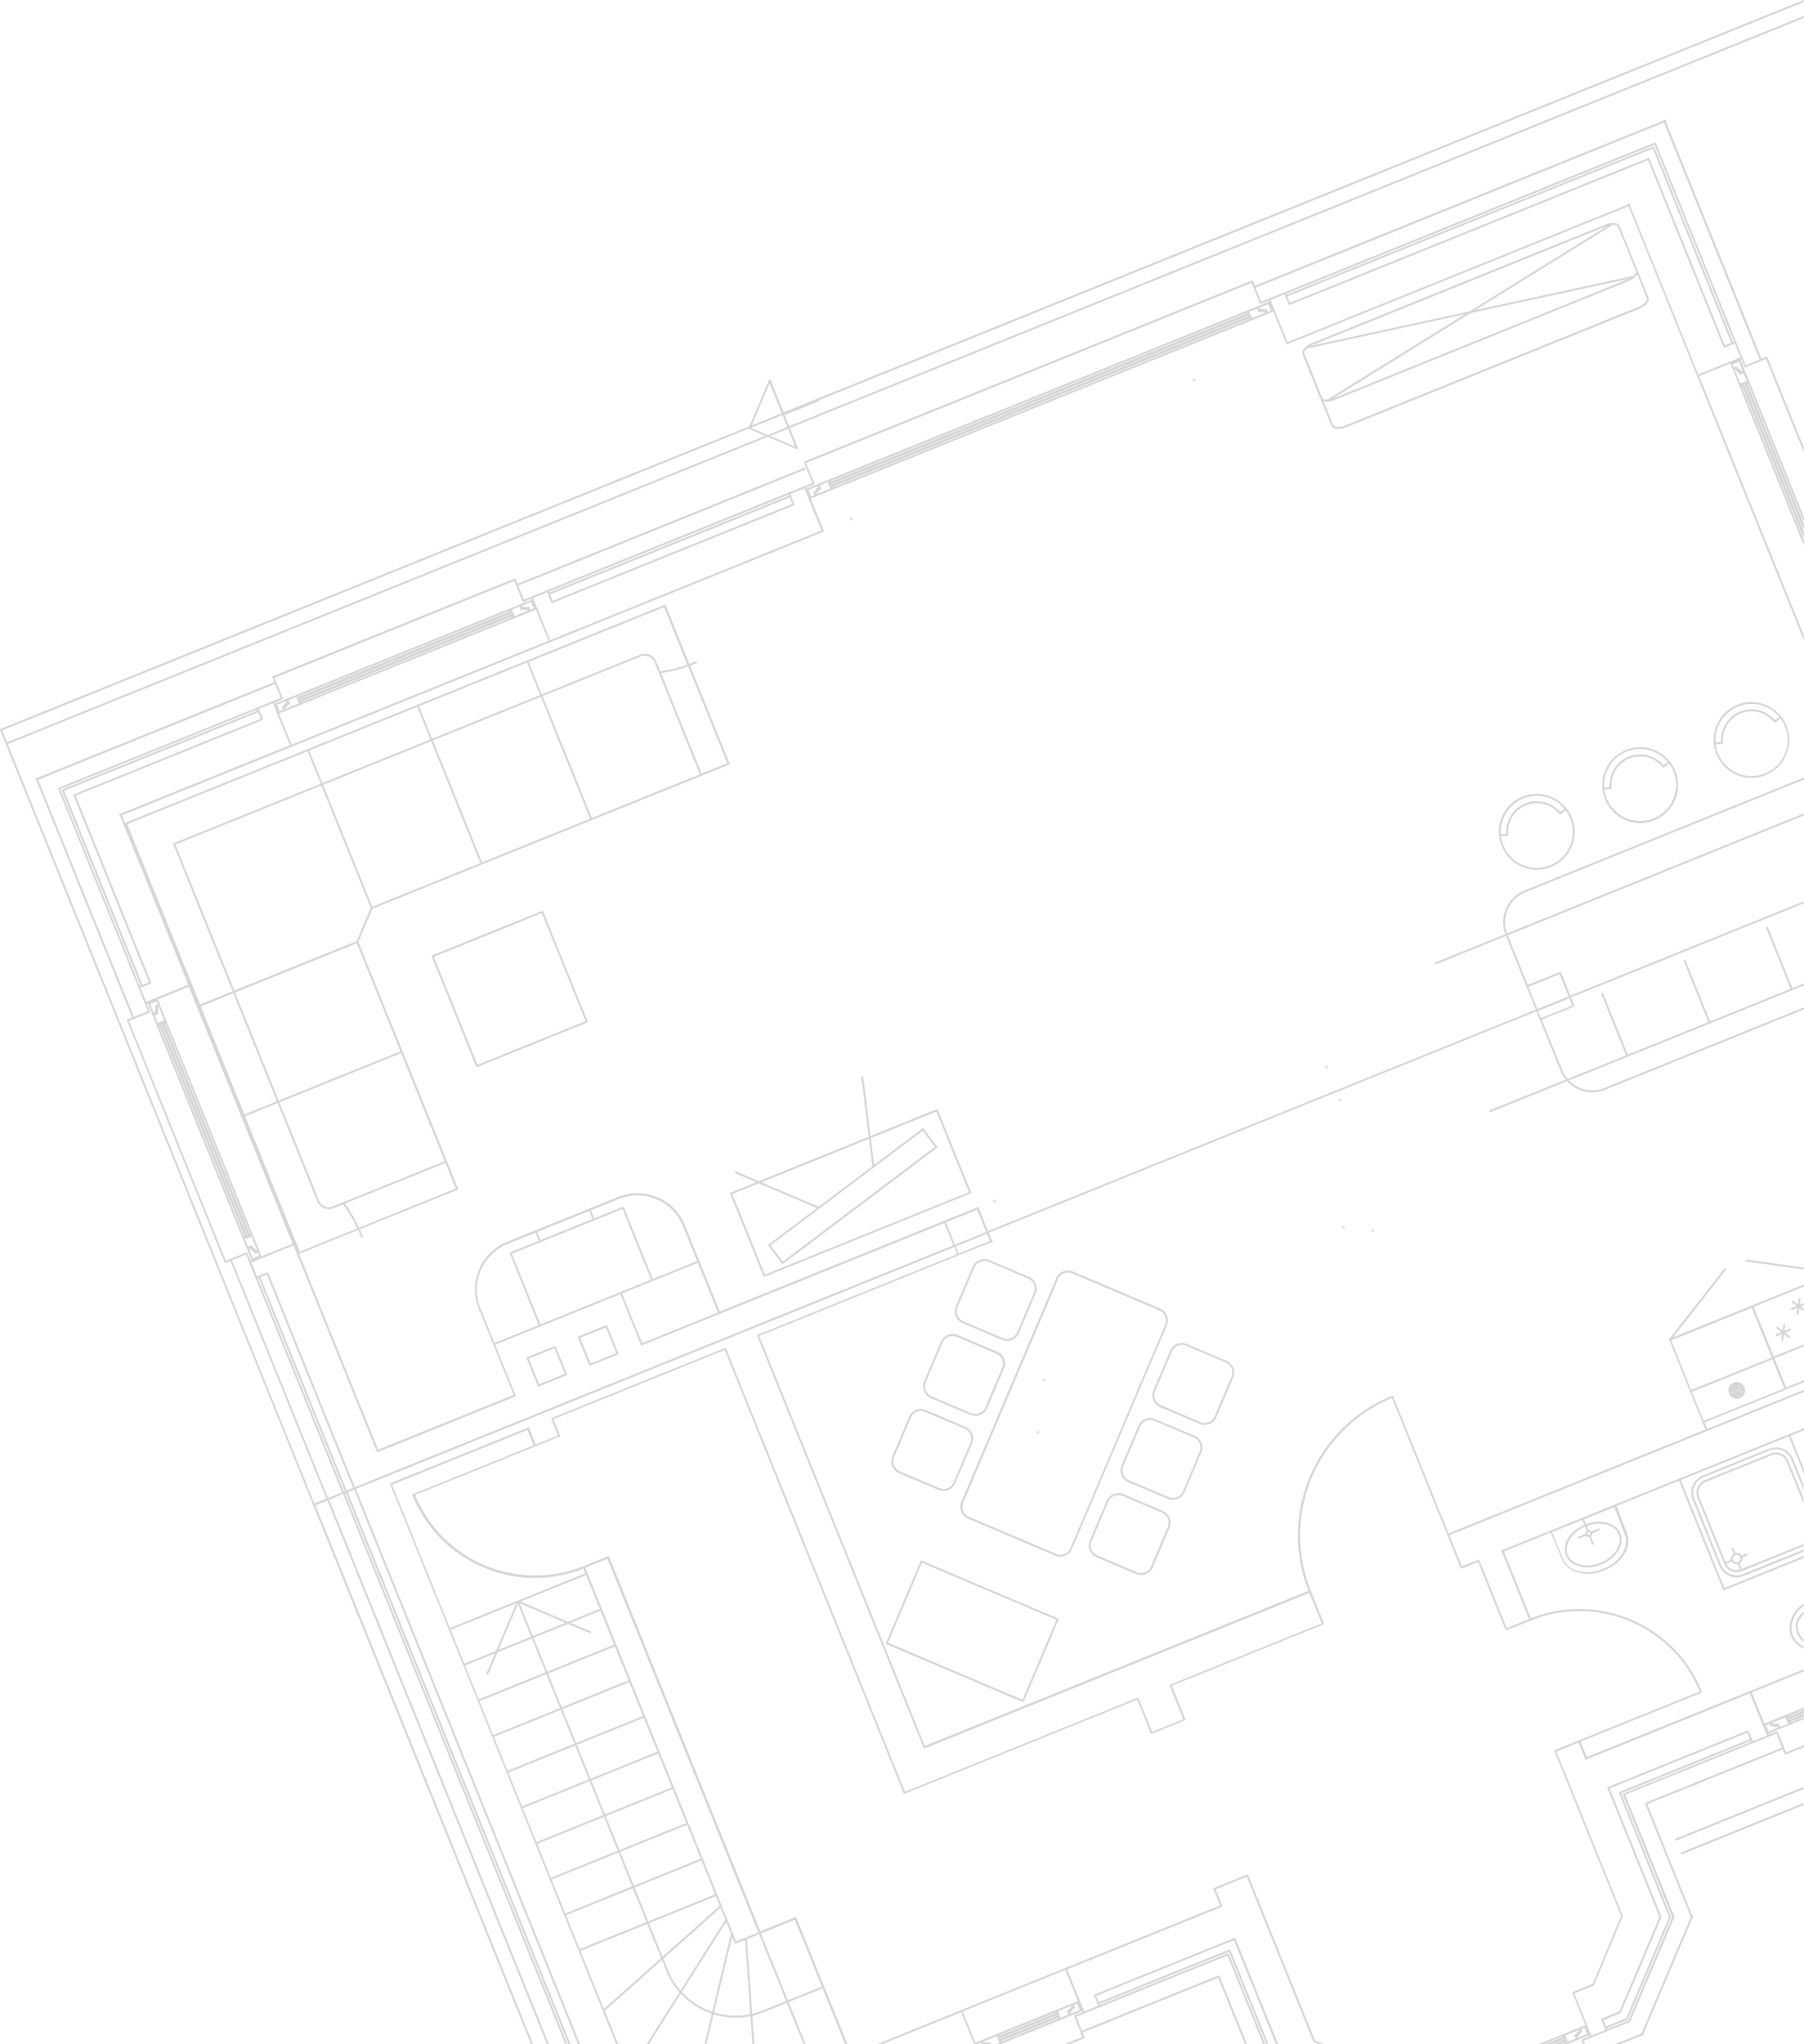 <svg xmlns="http://www.w3.org/2000/svg" width="622.006" height="704.45" viewBox="0 0 622.006 704.45">
  <path id="Differenzmenge_4" d="M440.649,704.415h-.726l-14.481-35.833-47.5,19.2.89,2.213,44.929-18.156.047-.023a.42.42,0,0,1,.129-.023.332.332,0,0,1,.316.211l13.1,32.415h-.726l-12.865-31.853-44.671,18.051.129.316,44.039-17.794a.635.635,0,0,1,.129-.023.344.344,0,0,1,.316.211l12.561,31.08h-.726l-12.327-30.518-52.116,21.06,1.943,4.811,8.827-3.559a.493.493,0,0,1,.433-.281.316.316,0,0,1,.176.035l37.566-15.183a.637.637,0,0,1,.129-.023.344.344,0,0,1,.316.211l9.482,23.459h-.726l-9.248-22.886-37.249,15.054a.444.444,0,0,1-.258.246.469.469,0,0,1-.176.035.427.427,0,0,1-.176-.035l-8.815,3.559.644,1.58a.341.341,0,0,1-.187.445h0l-4.975,2.013h-1.814l6.216-2.505-.644-1.58-2.177-5.4h0v-.035h0a.357.357,0,0,1,0-.269.365.365,0,0,1,.187-.187l2.646-1.065-.152-.363a.589.589,0,0,1-.14.105l-27.943,11.3h-1.8l1.85-.749-.035-.082-.164.07a.328.328,0,0,1-.433-.187l-.574-1.416-.164-.4-4.577,1.85.152.363.538-.222a.636.636,0,0,1,.129-.023.344.344,0,0,1,.269.14h.059a.313.313,0,0,1,.269.141l.55-.222a.328.328,0,0,1,.433.187h0l.222.55h-3.254l-.234-.574-1.124.457.047.117h-1.276L331.406,693.4,304.13,704.427h-1.8l29.137-11.776,35.95-14.528.047-.023a.444.444,0,0,1,.258-.246.456.456,0,0,1,.351,0l6.275-2.529,1.393-.562a.47.47,0,0,1,.609-.246l34.885-14.094a.47.47,0,0,1,.609-.246l8.815-3.559-2.259-5.6a.328.328,0,0,1,0-.258.366.366,0,0,1,.187-.187l11.355-4.589a.636.636,0,0,1,.129-.023.344.344,0,0,1,.316.211l23,56.94,3.1,1.323h-1.721l-1.744-.737a.354.354,0,0,1-.211-.2l-22.933-56.764-10.723,4.331,2.259,5.6a.345.345,0,0,1-.187.445L412.1,660.8a.474.474,0,0,1-.609.246L376.6,675.138a.456.456,0,0,1-.421.281.427.427,0,0,1-.176-.035l-7.668,3.1a.444.444,0,0,1-.258.246c-.012,0-.023.012-.047.012l5.806,14.387,4.823-1.943-.234-.585a.169.169,0,0,0-.023-.035h0v-.023a.058.058,0,0,0-.012-.035l-1.112-2.739a.172.172,0,0,1-.023-.047.328.328,0,0,1,0-.258.365.365,0,0,1,.187-.187l48.125-19.444a.636.636,0,0,1,.129-.023.344.344,0,0,1,.316.211l14.715,36.407h0Zm-73.363-25.543h0l-35.33,14.27,4.355,10.77a.541.541,0,0,1,.14-.117l1.756-.7a.635.635,0,0,1,.129-.023.243.243,0,0,1,.117-.07l5.2-2.1,20.626-8.335,5.209-2.107.234-.094,1.744-.7a.636.636,0,0,1,.129-.023h.047l-4.355-10.77h0Zm-2.728,16.681h0l-19.058,7.7.07.176,19.058-7.7-.07-.176Zm.07-1.182h0l-20.006,8.077.059.129,20.006-8.077-.059-.129Zm-.89-.854h0l-19.058,7.7.07.176,19.058-7.691-.07-.176Zm5.678-2.294h0l-4.577,1.85.2.492.094.234.3.761.094.234.035.094a.328.328,0,0,1-.187.433l-.164.059.035.082,3.114-1.253-.41-1.018a.169.169,0,0,0-.023-.035.328.328,0,0,1,0-.258.365.365,0,0,1,.187-.187l.55-.222a3.78,3.78,0,0,1,.34-.691l.538-.222-.152-.363h0Zm1.99-.8h0l-1.124.457.328.819a.345.345,0,0,1-.187.445l-.55.222a.329.329,0,0,1-.14.316v.023a.253.253,0,0,1,0,.258.365.365,0,0,1-.187.187l-.538.222.2.515,3.067-1.241-.89-2.213h0ZM292.1,704.438h-.726L283.6,685.193l-11.671,4.718,5.865,14.528h-.726l-5.771-14.27-7.96,3.219a25.794,25.794,0,0,1-3.922,1.229l.691,9.822h-.679l-.679-9.681a25.9,25.9,0,0,1-12.69-.644l-2.482,10.325h-.691l2.529-10.536a25.878,25.878,0,0,1-10.676-6.883L223.7,704.438h-.8L234.267,686.5a25.592,25.592,0,0,1-4.565-7.41h0s0-.035-.012-.047l-1.475-3.652-19.7,17.524,4.659,11.519h-.726l-4.636-11.472a.058.058,0,0,0-.012-.035l-8.37-20.708-4.963-12.3L189.5,647.628l-4.963-12.3-4.963-12.3-4.963-12.292-4.963-12.3-4.963-12.3-4.975-12.3-4.963-12.292L134.529,511.5s0-.035-.012-.047a.322.322,0,0,1,.2-.386l47.305-19.1a.637.637,0,0,1,.129-.023.344.344,0,0,1,.316.211l2.259,5.6,7.656-3.09-2.259-5.6a.331.331,0,0,1,.187-.445h0l59.6-24.08a.636.636,0,0,1,.129-.023.344.344,0,0,1,.316.211l61.692,152.709,80.095-32.356a.637.637,0,0,1,.129-.023.344.344,0,0,1,.316.211l4.647,11.507,10.735-4.331-4.647-11.507a.328.328,0,0,1,0-.258.308.308,0,0,1,.187-.176l52.2-21.083-4.238-10.489-132.6,53.556a.635.635,0,0,1-.129.023.344.344,0,0,1-.316-.211l-57.337-141.9a.328.328,0,0,1,0-.258.308.308,0,0,1,.187-.176l68.751-27.779-.983-2.447L134.073,508.5a.47.47,0,0,1-.609.246l-10.735,4.343,77.308,191.351h-.726L122.1,513.345l-2.212.89,76.84,190.216H196L119.253,514.492l-.316.129,76.7,189.818h-.726L118.316,514.867l-4.823,1.943L189.3,704.438h-.726l-75.7-187.371-4.109,1.662L183.8,704.438h-.726L.024,251.627a.328.328,0,0,1,0-.258.366.366,0,0,1,.187-.187L258.394,146.867l6.708-15.815a.389.389,0,0,1,.2-.211.421.421,0,0,1,.129-.023h.082a.065.065,0,0,1,.059.023.308.308,0,0,1,.176.187h0v.023l4.46,11.027L621.909,0V.726L282.45,137.889a.335.335,0,0,1-.2.4l-11.695,4.729,1.545,3.828L621.921,5.5v.726L272.359,147.464l2.774,6.86h0v.023h0v.023a.354.354,0,0,1-.2.4.416.416,0,0,1-.117.023.374.374,0,0,1-.164-.035l-9.939-4.214L2.681,256.415,108.4,518.074l4.109-1.662L79.416,434.491l-1.58.632a.636.636,0,0,1-.129.023.344.344,0,0,1-.316-.211c0-.012-.012-.035-.012-.047l-33.6-83.15a.167.167,0,0,0-.023-.047.328.328,0,0,1,0-.258.366.366,0,0,1,.187-.187l1.58-.632-33-81.687a.464.464,0,0,1-.258-.258.486.486,0,0,1,0-.363.464.464,0,0,1,.258-.258.457.457,0,0,1,.351,0l42.7-17.255a.444.444,0,0,1,.258-.246.457.457,0,0,1,.351,0l19.737-7.972a.444.444,0,0,1,.258-.246.457.457,0,0,1,.351,0l18.039-7.293-.632-1.58a.328.328,0,0,1,0-.258.365.365,0,0,1,.187-.187l83.244-33.632a.636.636,0,0,1,.129-.023.344.344,0,0,1,.316.211l.644,1.58,98.31-39.719a.444.444,0,0,1,.258-.246.466.466,0,0,1,.644.433.594.594,0,0,1-.035.2.459.459,0,0,1-.246.246.457.457,0,0,1-.351,0l-98.321,39.731,1.943,4.811,2.646-1.065,94.13-38.034,2.646-1.065-2.072-5.127-.749-1.838a.166.166,0,0,0-.023-.047.34.34,0,0,1,.187-.445l154.207-62.3a.324.324,0,0,1,.433.187h0l.632,1.58L573.516,41.557a.444.444,0,0,1,.258-.246.47.47,0,0,1,.176-.035.462.462,0,0,1,.468.468.485.485,0,0,1-.035.187l26.48,65.532a.464.464,0,0,1,.246.609l6.275,15.534,1.58-.644a.636.636,0,0,1,.129-.023.344.344,0,0,1,.316.211l12.526,31v1.791l-13.017-32.227-1.58.644-5.443,2.2a.636.636,0,0,1-.129.023.344.344,0,0,1-.316-.211l-1.065-2.646-.363.152a.589.589,0,0,1,.105.14l1.487,3.687a.635.635,0,0,1,.023.129.276.276,0,0,1,.07.105l20.217,50.044v1.791l-19.21-47.528-.176.07,19.386,47.972v2.493L601.482,132.2l-.129.059,20.568,50.911v2.47l-21.235-52.561-.176.07,21.423,53.018v1.8L599.761,133.1l-.187-.48-2.1-5.2a.482.482,0,0,1-.023-.105v-.023a.527.527,0,0,1-.07-.105l-.691-1.709a.169.169,0,0,0-.023-.035.307.307,0,0,1-.023-.176l-10.77,4.355,35.775,88.535.281-.117v.726H621.9l.035.094v1.8l-.784-1.943-36.02-89.167L561.505,71.092l-117.59,47.5a.637.637,0,0,1-.129.023.344.344,0,0,1-.316-.211h0v-.023h0l-4.46-11.062a.344.344,0,0,1-.14.117L281.689,170.947a.659.659,0,0,1-.117.023h0a.526.526,0,0,1-.105.07l-1.744.7a.636.636,0,0,1-.129.023h-.059l4.484,11.086a.328.328,0,0,1-.187.433l-1.112.457a.444.444,0,0,1-.258.246.47.47,0,0,1-.176.035.53.53,0,0,1-.187-.035l-82.424,33.3a.464.464,0,0,1-.609.246h0l-9.365,3.781-89.155,36.02-19.034,7.691a.444.444,0,0,1-.258.246.486.486,0,0,1-.363,0L42.073,280.963l1.1,2.716a.366.366,0,0,1,.187-.187L229.1,208.442a.636.636,0,0,1,.129-.023.344.344,0,0,1,.316.211l8.136,20.135c.784-.293,1.545-.609,2.271-.925h.012a.636.636,0,0,1,.129-.023.335.335,0,0,1,.3.2.33.33,0,0,1-.164.445c-.457.2-.866.375-1.288.538-.293.117-.62.246-1.007.4l13.591,33.632a.636.636,0,0,1,.023.129.291.291,0,0,1-.14.328l-122.951,49.67-4.882,11.4,34.346,85.011a.328.328,0,0,1,0,.258.366.366,0,0,1-.187.187l-33.656,13.6c.351.808.679,1.627.972,2.423a.348.348,0,0,1-.187.433h0a.659.659,0,0,1-.117.023.343.343,0,0,1-.316-.222c-.3-.831-.632-1.639-.972-2.411l-20.111,8.124a.659.659,0,0,1-.117.023.278.278,0,0,1-.14-.035l27.3,67.569,46.685-18.859-7.047-17.431-4.975-12.315a17.694,17.694,0,0,1,9.763-23l38.35-15.487a17.438,17.438,0,0,1,6.591-1.288,17.71,17.71,0,0,1,16.412,11.051l4.975,12.315,7.035,17.419,77.5-31.314,11.051-4.46a.5.5,0,0,1,.246-.246.466.466,0,0,1,.644.433.486.486,0,0,1-.035.187l3.09,7.656L529.5,347.923l-3.219-7.96-7.036-17.431-24.033,9.716a.345.345,0,0,1-.433-.211.331.331,0,0,1,.176-.41L519,321.911a11.831,11.831,0,0,1,6.649-15.066l96.308-38.912v.726l-96.05,38.806a11.149,11.149,0,0,0-6.275,14.188l102.325-41.347v.726L519.878,322.274l6.907,17.115,11.039-4.46a.637.637,0,0,1,.129-.023.344.344,0,0,1,.316.211l3.219,7.96,80.469-32.508v.726l-80.223,32.4,1.124,2.763a.328.328,0,0,1-.187.433l-11.039,4.46,7.036,17.431a10.9,10.9,0,0,0,1.826,3.02l20.147-8.136-8.475-20.978a.343.343,0,0,1,.176-.445.3.3,0,0,1,.141-.023.344.344,0,0,1,.316.211l8.475,20.978L589.027,352.2l-8.475-20.978a.319.319,0,0,1,.187-.433h0a.66.66,0,0,1,.117-.023.344.344,0,0,1,.316.211l8.475,20.978L617.4,340.735l-8.475-20.978a.328.328,0,0,1,0-.258.308.308,0,0,1,.187-.176.416.416,0,0,1,.117-.023.344.344,0,0,1,.316.211l8.475,20.966,3.933-1.592v.726L561.2,364.16l-20.229,8.171a11.145,11.145,0,0,0,12.186,2.6l68.786-27.791v.726L553.416,375.55A11.66,11.66,0,0,1,549,376.4a11.839,11.839,0,0,1-8.709-3.816l-26.4,10.664a.636.636,0,0,1-.129.023.344.344,0,0,1-.316-.211.328.328,0,0,1,0-.258.365.365,0,0,1,.187-.187l26.187-10.583a11.5,11.5,0,0,1-1.791-3.032.058.058,0,0,0-.012-.035l-7.153-17.7-1.112-2.763L340.947,424.8l1,2.458a.489.489,0,0,1,.258.62.478.478,0,0,1-.62.258l-11.051,4.46-68.751,27.779,57.08,141.272,59.292-23.951,73-29.5A51.863,51.863,0,0,1,479.936,481a.345.345,0,0,1,.445.187.043.043,0,0,0,.012.035l19.07,47.188,13.568-5.49a.444.444,0,0,1,.258-.246.456.456,0,0,1,.351,0L588,492.636l-1.007-2.482h0v-.023h0s0-.047-.012-.059l-11.449-28.329h0v-.023h0a.352.352,0,0,1,.07-.34l18.835-24.1a.327.327,0,0,1,.258-.129.342.342,0,0,1,.339.3.359.359,0,0,1-.07.246L576.9,460.83l27.217-10.992L622,442.615v.726l-17.325,7,6.907,17.1,10.407-4.2v.726l-10.161,4.109,4.05,10.009,6.111-2.47v.726l-34.241,13.837.9,2.212,33.34-13.474v.726l-33.4,13.5-74.663,30.167a.444.444,0,0,1-.258.246.457.457,0,0,1-.351,0l-13.579,5.49,4.331,10.723,5.6-2.259a.635.635,0,0,1,.129-.023.344.344,0,0,1,.316.211l9.424,23.342,7.656-3.09-9.307-23.026a.465.465,0,0,1-.258-.609.453.453,0,0,1,.445-.293.316.316,0,0,1,.176.035l103.741-41.909v.726l-4.624,1.861,4.624,11.437v1.791l-5.244-12.982L579.533,510.02l15.031,37.214,27.428-11.086v.726l-27.486,11.109a.637.637,0,0,1-.129.023.344.344,0,0,1-.316-.211h0s0-.035-.012-.047l-15.136-37.484-21.551,8.709,3.922,10.161s.023.059.035.094a9.409,9.409,0,0,1,.129,1.288h0v.023a8.9,8.9,0,0,1-1.206,4.718.043.043,0,0,1-.012.035,7.46,7.46,0,0,1-.7.983c-.211.3-.433.6-.667.89h0a12.578,12.578,0,0,1-1.615,1.639,11.317,11.317,0,0,1-1.873,1.288h0c-.293.164-.62.328-.96.48a.089.089,0,0,0-.047.023l-.082.035h0a2.582,2.582,0,0,1-.246.105h-.012l-.023.012h-.035a2.865,2.865,0,0,0-.281.117l-1.089.445c-.105.047-.211.082-.316.129l-.047.023h-.023l-.035.023h-.023a.909.909,0,0,1-.187.082l-.082.035a.266.266,0,0,1-.047.012,10.032,10.032,0,0,1-1.018.316h-.023a11.91,11.91,0,0,1-2.236.386c-.293.023-.6.035-.9.035a13.646,13.646,0,0,1-1.381-.07h-.012c-.41-.047-.8-.105-1.147-.176a7.509,7.509,0,0,1-1.159-.222,8.506,8.506,0,0,1-2.271-.983,8.982,8.982,0,0,1-1.955-1.627,9.5,9.5,0,0,1-.808-1.007c0-.023-.023-.035-.035-.059h0l-4.249-10.067-16.1,6.509,9.307,23.026a45.306,45.306,0,0,1,29.91-1.253,46.063,46.063,0,0,1,12,5.631A45.216,45.216,0,0,1,586.8,582.915a.328.328,0,0,1,0,.258.308.308,0,0,1-.187.176L545,600.17l2.131,5.291L603.461,582.7,622,575.213v.726L604.022,583.2l4.355,10.77a.588.588,0,0,1,.14-.105l1.756-.7a.659.659,0,0,1,.117-.023h0a.526.526,0,0,1,.105-.07l5.2-2.107,6.3-2.54v.726l-5.256,2.119.07.176,5.186-2.1v1.007l-5.3,2.142.059.129L622,590.5v1.007l-4.425,1.791.07.176L622,591.718v.726l-8.159,3.3a.636.636,0,0,1-.129.023l-.105.07-3.688,1.487a.635.635,0,0,1-.129.023h-.047l.141.363,2.646-1.065a.635.635,0,0,1,.129-.023.344.344,0,0,1,.316.211l2.2,5.443.632,1.58L622,601.353v.726l-6.251,2.529a.636.636,0,0,1-.129.023.344.344,0,0,1-.316-.211l-.644-1.58-29.477,11.905a.5.5,0,0,1-.258.258.469.469,0,0,1-.176.035.53.53,0,0,1-.187-.035l-16.588,6.7,15.546,38.479a.477.477,0,0,1,.246.62.5.5,0,0,1-.246.246l-16.892,39.79a.489.489,0,0,1-.258.62.469.469,0,0,1-.176.035.53.53,0,0,1-.187-.035l-7.223,2.915h-1.8l8.78-3.547a.48.48,0,0,1,.246-.234l16.892-39.8a.457.457,0,0,1,0-.351l-15.651-38.748v-.023l-.023-.012a.328.328,0,0,1,0-.258.365.365,0,0,1,.187-.187l16.9-6.825a.482.482,0,0,1,.258-.246.456.456,0,0,1,.351,0l29.488-11.917-1.943-4.811-52.116,21.06,16.962,41.967a.387.387,0,0,1,0,.281l-15.242,35.891a.413.413,0,0,1-.176.2h-.012l-7.761,3.137-8.077,3.266.468,1.171H545.8l-.5-1.229a.326.326,0,0,1,.176-.433h0l2.646-1.065-.152-.363a.541.541,0,0,1-.141.117l-3.7,1.487-.234.094-3.477,1.4h-1.791l.983-.4-.07-.176-1.417.574h-2.493l4.039-1.627-.059-.129-4.355,1.756h-2.482l6.017-2.435-.07-.176-6.45,2.61h-1.8l15.979-6.45a.635.635,0,0,1,.129-.023h.059l-4.46-11.039a.169.169,0,0,0-.023-.035h0a.357.357,0,0,1,0-.269.308.308,0,0,1,.187-.176l6.8-2.751,9.763-23.459-22.816-56.459a.44.44,0,0,1-.176-.211.486.486,0,0,1,0-.363.464.464,0,0,1,.258-.258.457.457,0,0,1,.351,0l7.925-3.208,41.593-16.81a44.536,44.536,0,0,0-16.8-20.322,45.077,45.077,0,0,0-24.677-7.387,44.532,44.532,0,0,0-16.728,3.266h-.047l-8.229,3.336H519.5a.454.454,0,0,1-.129.035.344.344,0,0,1-.316-.211l-9.424-23.342-5.6,2.259a.636.636,0,0,1-.129.023.344.344,0,0,1-.316-.211l-4.565-11.308a.17.17,0,0,0-.023-.035v-.023h0v-.023l-19.058-47.188a51.3,51.3,0,0,0-27.978,66.5l4.5,11.121a.328.328,0,0,1-.187.433l-52.2,21.083,4.647,11.507a.328.328,0,0,1-.187.433l-11.355,4.589a.637.637,0,0,1-.129.023.344.344,0,0,1-.316-.211l-4.647-11.507-80.106,32.368a.635.635,0,0,1-.129.023.344.344,0,0,1-.316-.211c0-.012-.012-.035-.012-.047l-61.681-152.65-58.976,23.834,2.259,5.6h0a.33.33,0,0,1-.187.421l-8.276,3.348-41.546,16.787a44.8,44.8,0,0,0,58.2,24.443l8.276-3.348a.636.636,0,0,1,.129-.023.332.332,0,0,1,.316.211l52.14,129.05,11.987-4.846a.636.636,0,0,1,.129-.023.344.344,0,0,1,.316.211l9.552,23.647,8.007,19.807h0Zm252.212-4.893h0l-4.577,1.85.2.492.094.234.3.761.094.234.035.094a.328.328,0,0,1,0,.258.308.308,0,0,1-.187.176l-.164.07.035.082,3.114-1.253-.41-1.007a.169.169,0,0,0-.023-.035.341.341,0,0,1,.152-.433H543l.55-.234a.36.36,0,0,1,.141-.328.355.355,0,0,1,.211-.375l.539-.222-.152-.363h0Zm1.99-.808h0l-1.124.457.328.819a.328.328,0,0,1-.187.433l-.55.222a.309.309,0,0,1-.14.316v.023a.254.254,0,0,1,0,.258.308.308,0,0,1-.187.176l-.539.222.211.515,3.067-1.241-.89-2.213h0Zm-2-98.228h0l-7.609,3.079a.166.166,0,0,1-.023.047l22.816,56.471a.357.357,0,0,1,0,.269l-9.868,23.717-.035.07a.367.367,0,0,1-.129.105h0l-6.626,2.669,5.865,14.516,4.811-1.943-.258-.632-1.147-2.833a.327.327,0,0,1,0-.257.365.365,0,0,1,.187-.187l6.064-2.447L572.158,660.6l-17.911-44.332-.023-.035a.328.328,0,0,1,0-.258.365.365,0,0,1,.187-.187l48.125-19.444a.636.636,0,0,1,.129-.023.332.332,0,0,1,.316.211l1.147,2.845.258.632,4.811-1.943-5.865-14.516-56.026,22.64a.444.444,0,0,1-.258.246.469.469,0,0,1-.176.035.474.474,0,0,1-.445-.656l-2.142-5.291h0Zm59.328-.585h0l-44.671,18.051L576.138,660.5a.485.485,0,0,1,.023.187.086.086,0,0,1-.023.07l-14.914,35.131a.413.413,0,0,1-.176.2h-.012l-7.059,2.856.129.316,7.316-2.95,15.136-35.681-17.021-42.1a.169.169,0,0,0-.023-.035.331.331,0,0,1,.187-.445h0l44.039-17.794-.129-.328Zm-1.147-2.845h0l-47.5,19.2,17.852,44.191a.365.365,0,0,1-.012.293l-13.907,32.754a.354.354,0,0,1-.2.211l-5.877,2.376.89,2.213,6.93-2.8,14.808-34.9-17.232-42.658a.167.167,0,0,0-.023-.047.326.326,0,0,1-.012-.211.361.361,0,0,1,.2-.234h0a.117.117,0,0,0,.047-.012L603.367,599.3l-.89-2.212h0ZM252.459,667.4h0L246.2,693.458a24.966,24.966,0,0,0,12.491.62l-1.8-25.6-3.126,1.264a.635.635,0,0,1-.129.023.344.344,0,0,1-.316-.211l-.866-2.154h0Zm9.271-.878h0l-4.191,1.7,1.814,25.73a24.416,24.416,0,0,0,3.711-1.182l7.972-3.219-9.306-23.026ZM250.4,662.308h0l-15.312,24.138a25.251,25.251,0,0,0,10.465,6.813l6.474-26.924-1.627-4.027Zm-27.241.667h0l-23.026,9.307,8.077,19.983,19.7-17.524-4.753-11.765h0Zm50.876-1.416h0l-11.671,4.718,9.306,23.026,11.671-4.718Zm-25.613-4.144-19.7,17.524,1.592,3.922a25.271,25.271,0,0,0,4.32,7.059l15.464-24.384-1.662-4.121h0Zm-1.615-3.992h0l-23.026,9.307,4.659,11.542,19.7-17.524-1.346-3.325h0Zm-28.622-2.739h0l-23.026,9.307,4.718,11.671,23.026-9.307Zm-8.721-113.528h0l-7.656,3.09,47.048,116.431a.236.236,0,0,1,.023.07l1.885,4.659a.236.236,0,0,1,.023.07l1.885,4.671h0v.035h0l1.124,2.81,3.208-1.3h.023l4.413-1.779L209.426,537.167h0Zm32.38,103.964h0l-23.026,9.307,4.718,11.671,23.026-9.307Zm-28.622-2.739h0l-23.026,9.307,4.718,11.671,23.026-9.307-4.718-11.671Zm23.647-9.552h0l-23.026,9.307,4.718,11.671,23.026-9.307-4.718-11.671Zm-28.622-2.739h0l-23.026,9.307,4.718,11.671,23.026-9.307Zm23.647-9.552h0l-23.026,9.307,4.718,11.671,23.026-9.307-4.718-11.671ZM203.269,613.8h0L180.242,623.1l4.718,11.671,23.026-9.307L203.269,613.8Zm23.647-9.552h0l-23.026,9.307,4.718,11.671,23.026-9.307-4.718-11.671Zm-28.622-2.739h0l-23.026,9.307,4.718,11.671,23.026-9.307Zm23.647-9.552h0l-23.026,9.307,4.718,11.671,23.026-9.307-4.718-11.671h0Zm-28.622-2.739h0l-23.026,9.307,4.718,11.671,23.026-9.307-4.718-11.671Zm23.647-9.552h0l-23.026,9.307,4.718,11.671,23.026-9.307-4.718-11.671Zm-28.622-2.739h0l-23.026,9.307,4.718,11.671,23.026-9.307-4.718-11.671Zm421.755,17.1h0l-1.135.457.89,2.213,3.067-1.241-.211-.515-.539.222a.636.636,0,0,1-.129.023.344.344,0,0,1-.316-.211h0v-.023h-.047a.313.313,0,0,1-.269-.141l-.55.222a.328.328,0,0,1-.433-.187c0-.012-.012-.035-.012-.047l-.316-.773h0Zm2.95-.187a.332.332,0,0,1,.316.211l.421,1.054,3.114-1.253-.035-.082-.164.059a.637.637,0,0,1-.129.023.344.344,0,0,1-.316-.211l-.023-.047s0-.023-.012-.023h0v-.023h0v-.023l-.059-.152a.169.169,0,0,0-.023-.035.07.07,0,0,0-.012-.047l-.269-.679a.169.169,0,0,0-.023-.035.07.07,0,0,0-.012-.047l-.059-.152-.023-.035h0v-.047l-.023-.047-.164-.4-4.577,1.85.152.363.539-.222a.329.329,0,0,1,.4.117h.047a.349.349,0,0,1,.281.141l.55-.222a.661.661,0,0,1,.117-.023h-.012ZM211.99,567.369h0l-23.026,9.307,4.718,11.671,23.026-9.307-4.718-11.671Zm-41.358,2.4h0l-10.29,4.156,4.718,11.671,23.05-9.307-4.718-11.671-11.858,4.788-3.172,7.48a.29.29,0,0,1-.176.176.421.421,0,0,1-.129.023.232.232,0,0,1-.129-.023.326.326,0,0,1-.176-.445l2.915-6.86h-.023Zm25.227-10.185h0L184,564.373l4.718,11.671,23.026-9.307-4.718-11.671-10.29,4.156,6.86,2.915a.317.317,0,0,1,.176.433h0a.328.328,0,0,1-.187.187.421.421,0,0,1-.129.023.231.231,0,0,1-.129-.023l-7.48-3.172h0Zm-17.9-7.071h0l-22.581,9.119L160.1,573.3l10.922-4.413,6.954-16.377h0Zm.62.269h0l-6.7,15.757L183.111,564l-4.53-11.226Zm.62-.258h0l4.53,11.226,11.226-4.542-15.768-6.7h0Zm2.646-59.749h0l-46.673,18.859,19.948,49.389L178.44,551.6h.023l.012-.012h.012l23.307-9.412-.656-1.615a45.239,45.239,0,0,1-29.863,1.229,46.062,46.062,0,0,1-12-5.631A45.216,45.216,0,0,1,142.232,515.3a.341.341,0,0,1,.187-.445l41.546-16.787-2.131-5.28h0Zm20.205,50h0l-22.581,9.119,16.377,6.954,10.91-4.413-4.718-11.671h0Zm339.834-2.33h0a7.857,7.857,0,0,0,2.084.9H544a6.674,6.674,0,0,0,1.054.2h.047c.363.07.726.129,1.065.164a12.139,12.139,0,0,0,1.311.07c.281,0,.574,0,.855-.023a10.706,10.706,0,0,0,2.107-.351,8.729,8.729,0,0,0,.983-.3.058.058,0,0,0,.035-.012l.679-.269h.012l1.1-.445h0l.667-.269h.023a8.375,8.375,0,0,0,.913-.468,11.3,11.3,0,0,0,1.768-1.217,13.541,13.541,0,0,0,1.534-1.534c.2-.246.421-.527.644-.843,0-.012.023-.035.035-.047a6.994,6.994,0,0,0,.644-.9,7.853,7.853,0,0,0,.866-2.072v-.035a8.313,8.313,0,0,0,.258-2.341v-.023a7.448,7.448,0,0,0-.105-1.135l-3.91-10.138-10.43,4.214.679,1.674a13.9,13.9,0,0,1,1.545-.48,12.671,12.671,0,0,1,3.044-.375c.246,0,.5,0,.749.023a9.04,9.04,0,0,1,3.36.831l.035.023a6.778,6.778,0,0,1,2.388,1.873h0s0,.023.012.023a5.644,5.644,0,0,1,.737,1.288,5.48,5.48,0,0,1,.363,1.416h0v.023a6.594,6.594,0,0,1-.421,3.079,9.094,9.094,0,0,1-1.838,2.927,12.649,12.649,0,0,1-2.962,2.376,13.19,13.19,0,0,1-3.629,1.463h-.012a12.353,12.353,0,0,1-3,.363c-.246,0-.492,0-.726-.023h-.035a9.04,9.04,0,0,1-3.36-.831,6.646,6.646,0,0,1-2.447-1.92h0V537.3a5.508,5.508,0,0,1-1.089-2.692v-.023a6.593,6.593,0,0,1,.41-3.044v-.047a9.332,9.332,0,0,1,1.85-2.927,12.311,12.311,0,0,1,2.962-2.365.036.036,0,0,0,.023-.012,12.563,12.563,0,0,1,1.428-.726l-.679-1.674L535.119,528l4.226,10.021a10.8,10.8,0,0,0,.726.913l.023.023a8.524,8.524,0,0,0,1.768,1.463h.012l.023.023Zm4.6-14.34h0a11.386,11.386,0,0,0-1.358.691h-.012a11.749,11.749,0,0,0-2.786,2.248,8.686,8.686,0,0,0-1.7,2.681.088.088,0,0,1-.012.047,6.01,6.01,0,0,0-.375,2.763v.023a4.945,4.945,0,0,0,.948,2.353h0a5.837,5.837,0,0,0,2.189,1.733,8.768,8.768,0,0,0,3.09.773h.035c.246.012.48.023.7.023a11.807,11.807,0,0,0,2.868-.351h.035a13.679,13.679,0,0,0,3.383-1.37h.012l.023-.023a11.764,11.764,0,0,0,2.8-2.236h0a8.882,8.882,0,0,0,1.709-2.716,6.009,6.009,0,0,0,.375-2.763v-.023a5.09,5.09,0,0,0-.316-1.241.043.043,0,0,0-.012-.035h0a4.7,4.7,0,0,0-.6-1.054l-.035-.035a5.924,5.924,0,0,0-2.189-1.721c-.012,0-.023-.012-.035-.023a8.74,8.74,0,0,0-3.079-.749c-.234-.012-.468-.023-.691-.023a11.779,11.779,0,0,0-2.856.351h-.023a11.114,11.114,0,0,0-1.463.457l.562,1.381h.117a1.232,1.232,0,0,1,.96.468l2.411-.972a.636.636,0,0,1,.129-.023.344.344,0,0,1,.316.211.328.328,0,0,1,0,.258.308.308,0,0,1-.187.176l-2.411.972a1.233,1.233,0,0,1-.457,1.077l1.007,2.411a.328.328,0,0,1,0,.258.334.334,0,0,1-.62,0l-.972-2.411h-.129a1.232,1.232,0,0,1-.96-.468l-2.411.972a.637.637,0,0,1-.129.023.33.33,0,0,1-.339-.328.3.3,0,0,1,.023-.14.366.366,0,0,1,.187-.187l2.411-.972a1.2,1.2,0,0,1,.457-1.077l-.562-1.381H546.5Zm1.311,1.8a.537.537,0,0,0-.539.538.545.545,0,0,0,.539.539.4.4,0,0,0,.164-.023H548l.023-.023h.012a.532.532,0,0,0,.234-.726.553.553,0,0,0-.48-.293h0ZM84.836,432.361h0L80.013,434.3l33.094,81.921,4.823-1.943L88.1,440.45l-2.2-5.443-1.065-2.646Zm4.343,8.019h0l-.316.129,29.7,73.516.328-.129-29.7-73.516h0Zm2.845-1.147h0l-2.212.89,29.7,73.516,2.212-.89-29.7-73.516Zm.176-.784a.344.344,0,0,1,.316.211l29.828,73.832,10.735-4.343a.444.444,0,0,1,.258-.246.456.456,0,0,1,.351,0l194.98-78.772-3.09-7.656L221.355,463.581a.328.328,0,0,1-.433-.187c0-.012-.012-.035-.012-.047l-7.024-17.372-27.568,11.133-15.558,6.286,7.047,17.431a.328.328,0,0,1,0,.258.365.365,0,0,1-.187.187l-47.293,19.1a.637.637,0,0,1-.129.023.334.334,0,0,1-.293-.164.089.089,0,0,0-.023-.047l-28.68-71-14.516,5.865,1.943,4.811,3.418-1.381a.169.169,0,0,0,.035-.023h0a.66.66,0,0,1,.117-.023h0Zm518.929,29.98-27.756,11.215,4.05,10.009,27.756-11.215-4.05-10.009Zm-7.164-17.735h0l-27.756,11.215,6.907,17.1L610.871,467.8ZM240.6,435.182h0l-15.558,6.286-10.536,4.261,6.907,17.115L247.519,452.3l-6.907-17.115h0Zm-65.567-6.52h0a17.007,17.007,0,0,0-9.388,22.125l4.846,12,15.242-6.158-9.962-24.653a.345.345,0,0,1,.105-.4.189.189,0,0,1,.082-.047l9.786-3.957-1.124-2.786-9.587,3.875h0Zm39.591-12.034h0l-9.786,3.957-18.543,7.492-9.786,3.957,9.833,24.349,27.568-11.144,10.547-4.261Zm.187-.773a.344.344,0,0,1,.316.211l9.962,24.653,15.242-6.158-4.846-12a16.989,16.989,0,0,0-22.125-9.388h0l-9.587,3.875,1.124,2.786,9.786-3.957a.828.828,0,0,1,.14-.023h0Zm-163.818-70.1h0l-.363.152,1.065,2.646a.328.328,0,0,1,0,.258.366.366,0,0,1-.187.187l-5.443,2.2-1.58.632,33.386,82.623,1.58-.644,5.443-2.2a.324.324,0,0,1,.433.187l1.065,2.646.363-.152a.589.589,0,0,1-.105-.14l-1.475-3.641a.167.167,0,0,0-.023-.047c0-.012-.012-.035-.012-.047L54.107,353.6l-1.51-3.734a.636.636,0,0,1-.023-.129.277.277,0,0,1-.07-.105c0-.012-.012-.035-.012-.047l-1.475-3.641a.514.514,0,0,1-.023-.176h0Zm35.435,84.555h0l-.5.211,1.241,3.067,2.212-.89-.457-1.124-.819.328a.636.636,0,0,1-.129.023.344.344,0,0,1-.316-.211.089.089,0,0,0-.012-.047l-.211-.5h-.047a.349.349,0,0,1-.281-.14h-.023a.453.453,0,0,1-.129.035.344.344,0,0,1-.316-.211l-.211-.538h0ZM65.134,340.045h0L54.365,344.4a.589.589,0,0,1,.105.14l.7,1.756a.636.636,0,0,1,.023.129h0a.674.674,0,0,1,.059.105L87,425.1l.187.48,2.107,5.209.094.234.7,1.756a.514.514,0,0,1,.023.176l10.77-4.355L65.123,340.068Zm275.122,85.14h0l-10.735,4.331,1,2.447,10.735-4.331-.983-2.447ZM95.711,380.127h0l-11.2,4.519,18.859,46.673,19.784-8c-.152-.339-.328-.714-.527-1.135h0c-.468-1-1.03-2.025-1.639-3.067a.169.169,0,0,0-.023-.035c-.574-.972-1.194-1.943-1.838-2.88-.269-.386-.562-.784-.855-1.182l-3.289,1.335a4.289,4.289,0,0,1-5.584-2.353h0v-.035L95.735,380.15h0ZM87.657,430.1a.344.344,0,0,1,.316.211l.211.538.375-.152-1.85-4.577-.492.2-.234.094-.761.3-.234.094-.094.035a.341.341,0,0,1-.445-.187l-.059-.164-.082.035,1.253,3.114,1.054-.433a.265.265,0,0,1,.047-.012h.082a.344.344,0,0,1,.316.211l.222.55h.047a.345.345,0,0,1,.281.152h.059Zm249.251-13.2h0l-10.735,4.331,3.09,7.656L340,424.553l-3.09-7.656Zm-133.768.4h0l-17.911,7.234,1.124,2.786,17.911-7.234-1.124-2.786ZM55.828,352.711h0l-.129.047,29.582,73.223.129-.059L55.828,352.711h0Zm-.8.866h0l-.176.07,29.2,72.263.176-.07Zm2.037-.819h0l-.176.07,29.2,72.263.176-.07-29.2-72.263Zm96.507,48h0l-34.651,14c.293.4.538.749.761,1.054,0,.012.023.023.023.035.644.925,1.264,1.908,1.861,2.927s1.159,2.06,1.662,3.114c.2.41.386.808.55,1.171l33.363-13.486-3.57-8.827h0Zm-15.288-37.835h0L96.343,379.87l13.685,33.866a3.615,3.615,0,0,0,4.694,2h0l3.5-1.416a.172.172,0,0,1,.047-.023c.023,0,.035-.012.059-.012l34.99-14.141L138.287,362.93h0Zm-57.864-20.65h0l-11.2,4.53,15.043,37.214,11.2-4.519L80.423,342.281ZM123,325.072h0L81.055,342.023,96.1,379.237l41.955-16.951L123.01,325.072h0ZM54.786,347.08h0l-.375.152.222.538a4.123,4.123,0,0,1-.258.726l.222.55a.328.328,0,0,1-.187.433l-1.065.421,1.253,3.114.082-.035-.059-.164a.328.328,0,0,1,0-.258.366.366,0,0,1,.187-.187l1.416-.574.4-.164-1.85-4.577h0Zm486.28-3.032h0l-10.723,4.331.983,2.447,10.735-4.331Zm-485.215-92.6h0L13.158,268.707l33,81.675,4.823-1.943L49.916,345.8l-2.2-5.443L20.077,271.937h0l-.012-.047a.328.328,0,0,1,0-.258.366.366,0,0,1,.187-.187l73.9-29.863,2.646-1.065-1.943-4.811L76.805,243a.459.459,0,0,1-.246.246.456.456,0,0,1-.351,0l-19.725,7.972a.444.444,0,0,1-.258.246.457.457,0,0,1-.351,0h0ZM54,345.043h0l-2.212.89,1.241,3.055.515-.211-.222-.538a.328.328,0,0,1,.187-.433h.035a.338.338,0,0,1,.14-.328l-.211-.5a.169.169,0,0,0-.023-.035.34.34,0,0,1,.187-.445l.819-.328-.445-1.124Zm483.728-9.33h0l-10.735,4.331,3.09,7.656,10.723-4.331-3.09-7.656ZM106.024,258.885h0l-62.137,25.1,25.1,62.137,11.2-4.53L59.738,290.972a.328.328,0,0,1,0-.258.308.308,0,0,1,.187-.176l50.618-20.451-4.53-11.191h0ZM94.061,242.32h0l-4.811,1.943.258.632,1.147,2.845a.328.328,0,0,1,0,.258.308.308,0,0,1-.187.176L26.094,274.185l26.011,64.373a.328.328,0,0,1-.187.433h0l-2.833,1.147-.632.258,1.943,4.811,14.516-5.865-1.557-3.851-2.8-6.93-19.14-47.375a.483.483,0,0,1-.246-.62.464.464,0,0,1,.258-.258.47.47,0,0,1,.176-.035.317.317,0,0,1,.176.035l38.83-15.686a.474.474,0,0,1,.609-.246l18.718-7.562L94.072,242.3h0Zm16.74,28.388h0L60.487,291.03l20.322,50.3,42.131-17.021,4.87-11.484L110.789,270.7ZM88.629,244.521h0l-67.85,27.416,27.4,67.838.316-.129L21.341,272.441a.328.328,0,0,1,0-.258.308.308,0,0,1,.187-.176l67.206-27.159-.129-.316h.012Zm.386.948h0l-66.9,27.03,27.03,66.89,2.212-.89L25.345,274.126a.328.328,0,0,1,0-.258.308.308,0,0,1,.187-.176c.012,0,.035-.012.047-.012L89.9,247.694l-.89-2.212h0Zm59.632,9.95h0l-37.226,15.043,16.962,41.991L165.6,297.422l-16.962-41.991h0Zm37.835-15.288h0l-37.214,15.031,16.962,41.991,37.214-15.031-16.962-41.991h0Zm35.833-14.2a3.5,3.5,0,0,0-1.346.269L187.1,239.886l16.962,41.991,37.214-15.031-15.6-38.631a3.627,3.627,0,0,0-3.36-2.271h0ZM143.859,243.6h0l-37.214,15.043,4.53,11.191L148.39,254.8l-4.519-11.2h0Zm93.393-13.966h0c-.445.164-.878.3-1.3.445h-.035c-1.112.375-2.236.691-3.348.972-1.147.281-2.283.515-3.383.691-.457.07-.878.14-1.276.2l14,34.639,8.838-3.57-13.486-33.375h0ZM96.191,245.821l4.355,10.77,88.546-35.774-4.355-10.77a.542.542,0,0,1-.14.117L98.368,245a.636.636,0,0,1-.129.023.276.276,0,0,1-.105.07l-1.756.7a.636.636,0,0,1-.129.023h-.059Zm161.98-98.134h0L.773,251.7l1.662,4.1L263.849,150.168l-5.5-2.341a.389.389,0,0,1-.164-.14h0ZM181.694,228.32h0L144.48,243.351l4.519,11.2,37.214-15.031-4.519-11.2ZM98.6,241.606h0l-3.067,1.241.89,2.212,1.124-.457-.316-.784a.168.168,0,0,0-.023-.035.343.343,0,0,1,.082-.375.276.276,0,0,1,.105-.07l.55-.222a.329.329,0,0,1,.14-.316v-.023a.276.276,0,0,1,0-.269.344.344,0,0,1,.187-.176c.012,0,.035-.012.047-.012l.492-.2-.211-.515h0Zm3.968-1.6h0l-3.114,1.253.433,1.054a.328.328,0,0,1-.187.433h0l-.55.222a3.832,3.832,0,0,1-.351.691l-.538.222.152.363,4.577-1.85-.14-.351a.172.172,0,0,1-.023-.047.07.07,0,0,0-.012-.047l-.012-.023h0a.414.414,0,0,1-.012-.07l-.059-.14-.023-.047c0-.012-.012-.035-.012-.047l-.269-.656a.167.167,0,0,0-.023-.047c0-.012-.012-.035-.012-.047l-.059-.14a.167.167,0,0,0-.023-.047c0-.012-.012-.035-.012-.047a.089.089,0,0,0-.023-.047.328.328,0,0,1,0-.258.366.366,0,0,1,.187-.187l.164-.059-.035-.082h0Zm74.721-39.813h0L94.669,233.576l.644,1.58,2.2,5.443a.328.328,0,0,1,0,.258.365.365,0,0,1-.187.187l-2.646,1.065.152.363a.541.541,0,0,1,.14-.117l3.687-1.487a.636.636,0,0,1,.129-.023.276.276,0,0,1,.105-.07l3.734-1.51,72.9-29.453,3.734-1.51.234-.094,3.687-1.487a.636.636,0,0,1,.129-.023h.059l-.152-.363L180.57,207.4a.331.331,0,0,1-.445-.187c0-.012-.012-.035-.012-.047l-2.154-5.338a.166.166,0,0,0-.023-.047c0-.012-.012-.035-.012-.047l-.62-1.534h0Zm-1.018,12.42h0l-72.263,29.2.07.176,72.275-29.2-.07-.176Zm.07-1.182h0l-73.211,29.582.059.129L176.4,211.556l-.059-.129Zm-.89-.855h0l-72.263,29.2.07.176,72.275-29.2-.07-.176h0Zm53.521-1.346h0L182.3,228.086l4.519,11.191,33.866-13.685s.035,0,.047-.012h0a4.289,4.289,0,0,1,5.537,2.388l1.346,3.348c.457-.059.9-.129,1.428-.211,1.1-.176,2.224-.41,3.336-.691h0c1.077-.258,2.142-.562,3.184-.9h.023V229.5a.507.507,0,0,0,.059-.012c.5-.164.913-.3,1.3-.445l-8.007-19.819Zm-40.34-5.092h0l-4.811,1.943,5.865,14.516,9.049-3.664a.482.482,0,0,1,.258-.246.47.47,0,0,1,.176-.035.317.317,0,0,1,.176.035l82.436-33.3a.482.482,0,0,1,.258-.246.457.457,0,0,1,.351,0l.808-.328-5.865-14.516-4.811,1.943.258.632,1.147,2.845a.328.328,0,0,1,0,.258.308.308,0,0,1-.187.176L190.5,207.775a.341.341,0,0,1-.445-.187l-1.4-3.477h0ZM176.391,210.3a.344.344,0,0,1,.316.211l.035.094.094.234.3.761.094.234.2.492,4.577-1.85-.152-.363-.538.222a.636.636,0,0,1-.129.023.345.345,0,0,1-.281-.152h-.059a.344.344,0,0,1-.269-.14l-.55.222a.331.331,0,0,1-.445-.187c0-.012-.012-.035-.012-.047l-.41-1.007-3.114,1.253.035.082.164-.059a.636.636,0,0,1,.129-.023h0Zm5.841-1.194a.344.344,0,0,1,.316.211l.328.819,1.124-.457-.89-2.212-3.067,1.241.211.515.492-.2a.172.172,0,0,1,.047-.023.421.421,0,0,1,.129-.023.332.332,0,0,1,.316.211v.023h.059a.313.313,0,0,1,.269.14l.55-.222s.082-.023.129-.035h0Zm90.045-37.659h0l-82.623,33.386.89,2.212,82.623-33.386-.89-2.212Zm-.386-.948h0l-82.623,33.375.129.316,82.623-33.386-.129-.316h0Zm9.985-2.927h0l-3.067,1.241.89,2.212,1.124-.457-.316-.773a.118.118,0,0,1-.012-.035h0a.349.349,0,0,1,.187-.457l.55-.222a.322.322,0,0,1,.129-.316v-.023a.275.275,0,0,1,0-.269.344.344,0,0,1,.187-.176c.012,0,.035-.012.047-.012l.492-.2-.211-.515Zm3.968-1.6h0l-3.114,1.253.433,1.054a.328.328,0,0,1-.187.433l-.55.222a3.833,3.833,0,0,1-.351.691l-.539.222.152.363,4.577-1.85-.14-.351a.166.166,0,0,0-.023-.047c0-.012-.012-.035-.012-.047l-.538-1.323a.167.167,0,0,0-.023-.047.328.328,0,0,1,0-.258.308.308,0,0,1,.187-.176l.164-.07-.035-.082h0ZM431.518,97.49,277.943,159.534l.644,1.58,2.2,5.432a.328.328,0,0,1,0,.258.365.365,0,0,1-.187.187l-2.646,1.065.152.363a.542.542,0,0,1,.14-.117l3.687-1.487a.636.636,0,0,1,.129-.023.276.276,0,0,1,.105-.07l3.734-1.51,143.847-58.122,3.734-1.51.234-.094L437.406,104a.637.637,0,0,1,.129-.023h.059l-.152-.363-2.646,1.065a.637.637,0,0,1-.129.023.344.344,0,0,1-.316-.211c0-.012-.012-.035-.012-.047l-2.177-5.4-.644-1.569ZM430.5,109.9,287.285,167.763l.07.176L430.57,110.074l-.07-.187Zm.07-1.182h0L286.407,166.967l.059.129,144.163-58.251-.047-.129h0Zm-.9-.843L286.454,165.738l.07.176,143.215-57.864Zm-157.988,39.9h0l-6.122,2.47,8.592,3.652-2.47-6.122Zm-1.908-4.729-10.852,4.39,5.759,2.447,6.755-2.728-1.662-4.1h0Zm-4.413-10.934-6.146,14.457,10.3-4.167-4.156-10.3Zm333.161-4.729h0l-.375.152,1.85,4.577.4-.164,1.417-.574a.324.324,0,0,1,.433.187h0l.059.164.082-.035-1.253-3.114-1.054.421a.636.636,0,0,1-.129.023.344.344,0,0,1-.316-.211h0v-.047l-.2-.5h-.047a.386.386,0,0,1-.281-.14h-.047a.344.344,0,0,1-.316-.211v-.023l-.012-.023-.211-.492Zm-36.9-57.15a.471.471,0,0,1,.433.293.457.457,0,0,1,0,.351l23.495,58.157,14.516-5.865-1.943-4.811-.632.258-2.833,1.147a.34.34,0,0,1-.445-.187h0v-.047l-26-64.326-123.5,49.892a.328.328,0,0,1-.433-.187h0l-1.4-3.477-4.811,1.943,5.865,14.516L561.212,70.5a.482.482,0,0,1,.258-.246.46.46,0,0,1,.164-.035h0Zm38.139,56.939a.344.344,0,0,1,.316.211l.211.538.515-.211-1.241-3.067-2.212.89.457,1.124.819-.328a.637.637,0,0,1,.129-.023.344.344,0,0,1,.316.211l.222.55h.047a.344.344,0,0,1,.269.14h.035a.472.472,0,0,1,.141-.047h0ZM570.636,49.108a.344.344,0,0,1,.316.211l30.928,76.548,4.823-1.943-6.263-15.546a.464.464,0,0,1-.246-.609h0l-26.468-65.52L432.911,99.141l1.943,4.811,2.646-1.065,133.03-53.755a.659.659,0,0,1,.117-.023h0Zm-2.259,5.315a.344.344,0,0,1,.316.211L594.7,119.006l2.212-.89-27.03-66.9L443.868,102.138l.9,2.212L568.224,54.469a.167.167,0,0,0,.047-.023.236.236,0,0,1,.129-.035h0Zm1.7-3.968a.344.344,0,0,1,.316.211l27.159,67.206.328-.129-27.4-67.85-126.967,51.3.129.316L569.969,50.466a.659.659,0,0,1,.117-.023h0ZM430.605,107.628a.344.344,0,0,1,.316.211l.738,1.814,4.577-1.85-.152-.363-.538.222a.637.637,0,0,1-.129.023.367.367,0,0,1-.281-.14h-.047a.313.313,0,0,1-.269-.14l-.55.222a.345.345,0,0,1-.445-.187v-.035h0l-.41-1.03-3.114,1.253.035.082.164-.07a.636.636,0,0,1,.129-.023h0Zm5.841-1.194a.344.344,0,0,1,.316.211l.328.819,1.124-.457-.89-2.212-3.067,1.241.2.515.492-.2a.172.172,0,0,1,.047-.023.421.421,0,0,1,.129-.023.344.344,0,0,1,.316.211v.023h.059a.344.344,0,0,1,.269.14l.55-.222a.454.454,0,0,1,.129-.035h0ZM579.79,638.989a.344.344,0,0,1-.316-.211.328.328,0,0,1,0-.258.308.308,0,0,1,.187-.176l42.2-17.044v.726l-41.944,16.951a.636.636,0,0,1-.129.023h0Zm-1.908-4.741a.344.344,0,0,1-.316-.211.328.328,0,0,1,0-.258.365.365,0,0,1,.187-.187l44.109-17.817v.726l-43.852,17.723a.453.453,0,0,1-.129.035h0ZM352.723,586.533a.328.328,0,0,1-.129-.023l-46.966-19.924a.365.365,0,0,1-.187-.187.328.328,0,0,1,0-.258l11.964-28.177a.344.344,0,0,1,.316-.211.231.231,0,0,1,.129.023L364.769,557.7h.035a.326.326,0,0,1,.176.445l-11.964,28.177a.391.391,0,0,1-.176.187.415.415,0,0,1-.117.023ZM317.9,538.513h0L306.2,566.07l46.334,19.678,11.695-27.557-46.345-19.667h0ZM621.863,568.1h0a7.937,7.937,0,0,1-.878-.48,7.6,7.6,0,0,1-3.43-3.828.043.043,0,0,0-.012-.035h0a7.58,7.58,0,0,1-.187-5.057h0v-.023A9.781,9.781,0,0,1,621.1,553.2h.023a7.363,7.363,0,0,1,.749-.48v.8c-.105.07-.222.141-.339.222h0l-.012.012a9.08,9.08,0,0,0-3.488,5.092c0,.023-.012.035-.023.058a6.9,6.9,0,0,0,3.289,8.112.089.089,0,0,1,.047.023c.176.105.363.211.55.3v.749h0Zm0-2.306h0l-.129-.082s-.035-.023-.059-.035a7.145,7.145,0,0,1-1.99-2.751.07.07,0,0,0-.012-.047,7.177,7.177,0,0,1-.468-3.289v-.094a7.975,7.975,0,0,1,2.646-4.109v.9a7.17,7.17,0,0,0-1.99,3.348,6.431,6.431,0,0,0,1.99,5.3v.855h0ZM598.778,543.57a6.453,6.453,0,0,1-5.994-4.039l-9.178-22.71a6.468,6.468,0,0,1,3.57-8.417l22.7-9.166a6.46,6.46,0,0,1,8.405,3.57l3.582,8.862v1.791l-4.2-10.407a5.783,5.783,0,0,0-7.527-3.2h0l-22.7,9.166a5.783,5.783,0,0,0-3.2,7.527l9.154,22.663a.17.17,0,0,0,.023.035,5.783,5.783,0,0,0,7.527,3.2h0l20.931-8.452v.726L601.2,543.079a6.525,6.525,0,0,1-2.411.492h0Zm-205.352-.808a4.408,4.408,0,0,1-1.733-.351l-13.614-5.783a4.425,4.425,0,0,1-2.341-5.795l5.783-13.614a.17.17,0,0,1,.023-.035,4.414,4.414,0,0,1,5.771-2.306l13.614,5.783a4.433,4.433,0,0,1,2.365,5.748.07.07,0,0,1-.012.047l-5.771,13.579v.023h0a4.423,4.423,0,0,1-4.062,2.692h0Zm-7.832-27.568a3.626,3.626,0,0,0-1.4.281,3.7,3.7,0,0,0-2.049,2h0v.023l-5.771,13.591a3.74,3.74,0,0,0,1.967,4.9h.012l13.579,5.771h.035a3.725,3.725,0,0,0,4.9-1.955v-.023l5.783-13.614a3.751,3.751,0,0,0-1.978-4.9l-13.626-5.783h-.023a3.523,3.523,0,0,0-1.428-.269h0Zm213.2,26.562h0a4.668,4.668,0,0,1-4.343-2.927l-9.178-22.71a4.679,4.679,0,0,1,2.587-6.087c.012,0,.035-.012.047-.012l22.6-9.131a.167.167,0,0,0,.047-.023,4.678,4.678,0,0,1,6.087,2.575h0l5.233,12.959v1.8l-5.865-14.5a3.994,3.994,0,0,0-5.162-2.224.169.169,0,0,0-.035.023l-22.71,9.166a.058.058,0,0,0-.035.012,4.02,4.02,0,0,0-2.177,5.2l9.143,22.628a.346.346,0,0,1,.211-.351l1.6-.644a1.972,1.972,0,0,1,.89-2.084l-.644-1.6a.328.328,0,0,1,0-.258.344.344,0,0,1,.187-.176.421.421,0,0,1,.129-.023.344.344,0,0,1,.316.211l.656,1.6a1.57,1.57,0,0,1,.41-.047,1.984,1.984,0,0,1,1.674.925l1.615-.644a.659.659,0,0,1,.117-.023.344.344,0,0,1,.316.211.328.328,0,0,1-.187.433h0l-1.6.644a1.954,1.954,0,0,1-.89,2.084l.644,1.6a.345.345,0,0,1-.105.4l21.516-8.7v.726l-21.341,8.628a4.464,4.464,0,0,1-1.744.351h0Zm-3.676-3.09h0a4.005,4.005,0,0,0,5.081,2.142h-.035a.344.344,0,0,1-.316-.211l-.644-1.6a1.725,1.725,0,0,1-.421.047,1.984,1.984,0,0,1-1.674-.925l-1.6.644a.361.361,0,0,1-.386-.094h0Zm3.664-2.891a1.348,1.348,0,0,0-.48.094,1.295,1.295,0,1,0,1.686.714,1.306,1.306,0,0,0-1.206-.8h0Zm-233.178.667a4.31,4.31,0,0,1-1.721-.351l-.047-.023L333.817,523.33a4.425,4.425,0,0,1-2.341-5.795h0v-.047l32.672-76.957v-.023a4.423,4.423,0,0,1,5.783-2.353h.012l30.05,12.76a4.425,4.425,0,0,1,2.341,5.795h0a.058.058,0,0,1-.012.035L369.65,533.714a4.427,4.427,0,0,1-4.074,2.692h0Zm2.646-97.935a3.738,3.738,0,0,0-3.43,2.248h0v.035L332.12,517.8h0v.035a3.766,3.766,0,0,0,1.967,4.858h.023l.012.012,30.05,12.76a3.741,3.741,0,0,0,4.9-1.978h0v-.023h0l32.672-76.992h0v-.035h0a3.772,3.772,0,0,0-2-4.87l-30.05-12.76h0a3.661,3.661,0,0,0-1.463-.281h0Zm36.149,78.362a4.408,4.408,0,0,1-1.733-.351h-.035l-13.591-5.771a4.425,4.425,0,0,1-2.341-5.795l5.783-13.614a4.407,4.407,0,0,1,5.76-2.353h.012l13.614,5.783a4.425,4.425,0,0,1,2.341,5.795l-5.76,13.579a.058.058,0,0,1-.012.035,4.427,4.427,0,0,1-4.074,2.692h0Zm-7.843-27.557a3.744,3.744,0,0,0-3.442,2.283l-5.783,13.614h0v.023a3.76,3.76,0,0,0,1.955,4.882h.035l13.614,5.783a3.744,3.744,0,0,0,4.9-1.967v-.023l5.783-13.614s0-.023.012-.023a3.754,3.754,0,0,0-1.99-4.882L398.026,489.6a3.746,3.746,0,0,0-1.475-.269h0ZM325.33,513.79a4.394,4.394,0,0,1-1.721-.351h-.035L310,507.656h-.012l-.023-.023a4.444,4.444,0,0,1-2.306-5.783l5.76-13.579a.058.058,0,0,1,.012-.035,4.409,4.409,0,0,1,4.074-2.692,4.536,4.536,0,0,1,1.674.328.058.058,0,0,1,.035.012h0l13.614,5.783a4.425,4.425,0,0,1,2.341,5.795l-5.783,13.614a4.427,4.427,0,0,1-4.074,2.692h0Zm-7.82-27.557a3.738,3.738,0,0,0-3.43,2.248v.023l-.012.012-5.783,13.614a3.756,3.756,0,0,0,1.99,4.9l13.614,5.783a3.741,3.741,0,0,0,4.9-1.978h0s0-.023.012-.023l5.771-13.591s0-.023.012-.023a3.768,3.768,0,0,0-1.99-4.882l-13.626-5.783a3.516,3.516,0,0,0-1.463-.293h0Zm40.363,7.878a.47.47,0,1,1,.421-.281.462.462,0,0,1-.421.281Zm0-.679a.263.263,0,0,0-.082.012.193.193,0,0,0-.117.117.174.174,0,0,0,0,.152.157.157,0,0,0,.164.094.23.23,0,0,0,.2-.105.179.179,0,0,0,.023-.152.22.22,0,0,0-.187-.129h0Zm57.49-2.411a4.31,4.31,0,0,1-1.721-.351h-.035L400.017,484.9a4.425,4.425,0,0,1-2.341-5.795l5.783-13.614v-.012h0a4.419,4.419,0,0,1,5.783-2.318l13.6,5.771h.012a4.425,4.425,0,0,1,2.341,5.795v.012l-5.76,13.568a.058.058,0,0,1-.012.035,4.427,4.427,0,0,1-4.074,2.692h0Zm-7.832-27.568a3.772,3.772,0,0,0-3.453,2.283L398.3,479.35a3.745,3.745,0,0,0,1.955,4.893h.035l13.614,5.795a3.737,3.737,0,0,0,4.9-1.99l5.783-13.614a.042.042,0,0,1,.023-.035,3.77,3.77,0,0,0-2-4.882l-13.626-5.783a3.671,3.671,0,0,0-1.463-.293h0ZM336.3,487.931a4.31,4.31,0,0,1-1.721-.351h-.023l-.012-.023-13.579-5.76h-.012l-.023-.023a4.424,4.424,0,0,1-2.306-5.783c0-.012,0-.023.023-.035l5.759-13.579a4.4,4.4,0,0,1,5.76-2.353.043.043,0,0,1,.035.012l13.579,5.76a.117.117,0,0,1,.047.012,4.431,4.431,0,0,1,2.353,5.76.043.043,0,0,1-.012.035L340.4,485.18h0v.035a4.427,4.427,0,0,1-4.074,2.692h0Zm-7.843-27.557a3.744,3.744,0,0,0-3.442,2.283l-5.783,13.614a.042.042,0,0,1-.023.035,3.756,3.756,0,0,0,2,4.87h0l13.614,5.783a3.735,3.735,0,0,0,4.9-1.978h0l5.771-13.6v-.012h0a3.767,3.767,0,0,0-1.943-4.9h-.035L329.9,460.667a3.615,3.615,0,0,0-1.452-.293ZM598.942,482h-.082a1.772,1.772,0,0,1-.351-.023h-.035a.205.205,0,0,1-.07-.012c-.141-.023-.281-.059-.421-.094h-.047a2.721,2.721,0,0,1-.386-.164h-.023a.7.7,0,0,0-.07-.047,2.884,2.884,0,0,1-1.487-2.4V479.2a3.142,3.142,0,0,1,.023-.468v-.023a3.217,3.217,0,0,1,.105-.457h0V478.2a2.42,2.42,0,0,1,.176-.4h0a.2.2,0,0,1,.023-.059h0a2.565,2.565,0,0,1,.222-.351v-.023a.263.263,0,0,0,.058-.059,2.891,2.891,0,0,1,.691-.62c.023-.012.035-.023.059-.035a2.239,2.239,0,0,1,.375-.187h.023a.467.467,0,0,0,.047-.035,2.433,2.433,0,0,1,.386-.117c.023,0,.047-.012.07-.012a3.2,3.2,0,0,1,.585-.059,1.835,1.835,0,0,1,.363.023h.105c.117.035.234.059.351.094h.035c.023,0,.035.012.059.023a2.852,2.852,0,0,1,.831.445c.012,0,.023.012.035.023a3.071,3.071,0,0,1,.89,1.182,2.884,2.884,0,0,1,.082,1.932.086.086,0,0,1-.023.07v.023l-.176.386v.047a3.849,3.849,0,0,1-.234.363h0a.339.339,0,0,1-.047.07,2.831,2.831,0,0,1-.714.632h0a2.707,2.707,0,0,1-.41.211h-.035l-.035.023a2.9,2.9,0,0,1-.421.129.105.105,0,0,0-.059.012c-.141.023-.293.047-.445.059h-.059Zm1.007-1.253h0l-.328.129.105.246.316-.164-.094-.222h0Zm-2.657-1.124h0l-.328.129.129.316.328-.129Zm3.219-.2h0l-.316.129.129.316.328-.129-.129-.316Zm-1.335-.562h0l-.316.129.129.316.328-.129-.129-.316h0Zm.948-.386h0l-.316.129.129.316.328-.129-.129-.316h0Zm-.386-.948h0l-.316.129.129.316.328-.129-.129-.316h0ZM185.7,477.8a.344.344,0,0,1-.316-.211l-3.828-9.459a.328.328,0,0,1,.187-.433h0l9.459-3.828a.636.636,0,0,1,.129-.023.344.344,0,0,1,.316.211l3.816,9.459a.319.319,0,0,1-.187.433h0l-9.459,3.816a.636.636,0,0,1-.129.023h0Zm5.455-13.181h0l-8.838,3.57,3.57,8.827,8.838-3.57-3.57-8.827Zm168.992,11.332a.5.5,0,0,1-.445-.293.475.475,0,0,1,.258-.609h0a.464.464,0,0,1,.609.258.456.456,0,0,1-.258.609.485.485,0,0,1-.187.035h0Zm0-.679a.209.209,0,0,0-.187.117.174.174,0,0,0,0,.152.151.151,0,0,0,.152.094.266.266,0,0,0,.211-.105.142.142,0,0,0,.012-.152.2.2,0,0,0-.187-.129h0Zm-156.712-4.647a.344.344,0,0,1-.316-.211.089.089,0,0,0-.023-.047l-3.781-9.365a.171.171,0,0,1-.023-.047.388.388,0,0,1,0-.281.4.4,0,0,1,.176-.164l9.459-3.816a.636.636,0,0,1,.129-.023.344.344,0,0,1,.316.211l3.816,9.459a.345.345,0,0,1-.187.445l-9.459,3.816a.636.636,0,0,1-.129.023h0Zm5.455-13.17h0l-8.838,3.57,3.57,8.827,8.838-3.57-3.57-8.827Zm138.345,4.636a4.394,4.394,0,0,1-1.721-.351h-.035L331.9,455.961h-.012l-.023-.023a4.42,4.42,0,0,1-2.306-5.783v-.023h0l5.748-13.556a.043.043,0,0,1,.012-.035,4.425,4.425,0,0,1,5.795-2.341l13.579,5.771h.047a4.411,4.411,0,0,1,2.353,5.759h0v.023h0l-5.771,13.6v.023h0a4.444,4.444,0,0,1-4.074,2.7h-.023ZM339.4,434.526a3.767,3.767,0,0,0-3.442,2.248h0v.035l-5.783,13.614v.012h0v.023a3.751,3.751,0,0,0,1.99,4.87h.012l13.614,5.783a3.463,3.463,0,0,0,1.452.293,3.76,3.76,0,0,0,3.453-2.283l5.76-13.614h0a3.75,3.75,0,0,0-1.943-4.893h-.035l-13.626-5.795h-.012v-.012a3.741,3.741,0,0,0-1.428-.281h0Zm275.086,27.5h-.047a.277.277,0,0,1-.222-.129.274.274,0,0,1-.058-.246l.281-1.955-1.791.726a.637.637,0,0,1-.129.023.34.34,0,0,1-.339-.34.344.344,0,0,1,.211-.316l1.791-.726-1.557-1.206a.335.335,0,0,1-.129-.222.338.338,0,0,1,.328-.375.327.327,0,0,1,.211.07l1.557,1.206.269-1.955a.33.33,0,0,1,.328-.293h.058a.3.3,0,0,1,.222.129.321.321,0,0,1,.07.246l-.269,1.955,1.861-.749a.636.636,0,0,1,.129-.023.344.344,0,0,1,.316.211.328.328,0,0,1,0,.258.366.366,0,0,1-.187.187l-1.861.749,1.557,1.217a.311.311,0,0,1,.129.222.348.348,0,0,1-.07.258.319.319,0,0,1-.14.105.421.421,0,0,1-.129.023.351.351,0,0,1-.211-.07l-1.557-1.217-.269,1.955a.332.332,0,0,1-.211.269.421.421,0,0,1-.129.023h0Zm5.3-9.049h-.047a.322.322,0,0,1-.281-.375l.269-1.943-1.791.726a.328.328,0,0,1-.433-.187h0a.328.328,0,0,1,0-.258.345.345,0,0,1,.187-.176l1.791-.726-1.557-1.206a.336.336,0,0,1-.129-.222.308.308,0,0,1,.07-.246.327.327,0,0,1,.257-.129.351.351,0,0,1,.211.07l1.557,1.217.269-1.955a.339.339,0,0,1,.328-.293h.047a.3.3,0,0,1,.222.129.274.274,0,0,1,.058.246l-.269,1.943,1.288-.527v.726l-1.042.421,1.042.808v.855l-1.452-1.136-.269,1.955a.355.355,0,0,1-.211.269.416.416,0,0,1-.117.023h0ZM263.544,440a.344.344,0,0,1-.316-.211l-11.472-28.388a.273.273,0,0,1,0-.234.354.354,0,0,1,.2-.211l8.791-3.559-7.176-3.055a.335.335,0,0,1-.176-.445.363.363,0,0,1,.316-.211.232.232,0,0,1,.129.023l7.8,3.313,37.882-15.3-2.54-20.521a.341.341,0,0,1,.293-.375h.035a.341.341,0,0,1,.339.293l2.517,20.334,22.745-9.189a.636.636,0,0,1,.129-.023.344.344,0,0,1,.316.211l11.472,28.376a.345.345,0,0,1-.187.445l-70.952,28.669a.636.636,0,0,1-.129.023Zm-1.92-32.216h0l-9.107,3.687,11.215,27.756,70.331-28.411-11.215-27.756-22.6,9.131,1.147,9.236,16.6-12.514a.377.377,0,0,1,.082-.047.421.421,0,0,1,.129-.023.313.313,0,0,1,.269.14l4.612,6.111a.7.7,0,0,1,.047.07.345.345,0,0,1-.105.4l-52.959,39.918a.376.376,0,0,1-.082.047.42.42,0,0,1-.129.023.35.35,0,0,1-.269-.129l-4.612-6.111a.335.335,0,0,1-.07-.258.364.364,0,0,1,.129-.222h.023l.023-.035,16.576-12.491-20.018-8.522Zm56.506-18.133h0l-16.763,12.631a.694.694,0,0,1-.07.047l-18.765,14.141a.463.463,0,0,0-.047.035L265.71,429.153l4.2,5.572,52.433-39.509-4.2-5.572h0Zm-18.531,2.8h0l-37.086,14.984,19.749,8.405L300.77,401.9l-1.171-9.447h0Zm322.251,45.022h0L602.114,434.7a.3.3,0,0,1-.222-.129.321.321,0,0,1-.07-.246.339.339,0,0,1,.328-.293h.047l19.655,2.763v.679ZM473.31,424.459a.475.475,0,0,1-.445-.293.486.486,0,0,1,0-.363.469.469,0,0,1,.855.386.44.44,0,0,1-.246.234.47.47,0,0,1-.176.035h0Zm0-.679a.308.308,0,0,0-.082.012.186.186,0,0,0-.105.105.174.174,0,0,0,0,.152.151.151,0,0,0,.152.094.266.266,0,0,0,.211-.105.142.142,0,0,0,.012-.152.2.2,0,0,0-.187-.129h0Zm-10.067-.41a.47.47,0,0,1-.492-.445.482.482,0,0,1,.316-.468.464.464,0,0,1,.609.258.489.489,0,0,1-.258.62.47.47,0,0,1-.176.035h0Zm0-.679a.206.206,0,0,0-.07.012.2.2,0,0,0-.117.258h0a.167.167,0,0,0,.152.105.23.23,0,0,0,.2-.105.144.144,0,0,0,.012-.152.2.2,0,0,0-.187-.129h0Zm-120.271-8.3a.47.47,0,0,1-.492-.445.483.483,0,0,1,.316-.468.475.475,0,0,1,.62.62.471.471,0,0,1-.433.293h0Zm0-.679a.263.263,0,0,0-.082.012.192.192,0,0,0-.105.258h0a.184.184,0,0,0,.164.105.23.23,0,0,0,.2-.105.144.144,0,0,0,.012-.152.2.2,0,0,0-.2-.129h0Zm119.053-34.229a.5.5,0,0,1-.445-.293.475.475,0,1,1,.62.258h0a.869.869,0,0,1-.187.035h0Zm0-.679a.206.206,0,0,0-.07.012.186.186,0,0,0-.105.105.174.174,0,0,0,0,.152.151.151,0,0,0,.152.094.23.23,0,0,0,.2-.105.142.142,0,0,0,.012-.152.216.216,0,0,0-.2-.129h0Zm-4.589-10.676a.478.478,0,0,1-.492-.445.484.484,0,0,1,.3-.457.464.464,0,0,1,.609.258.486.486,0,0,1,0,.363.464.464,0,0,1-.258.258.47.47,0,0,1-.176.035h0Zm0-.679a.206.206,0,0,0-.07.012.213.213,0,0,0-.117.269.151.151,0,0,0,.152.094.23.23,0,0,0,.2-.105.144.144,0,0,0,.012-.152.2.2,0,0,0-.187-.129h0Zm-293,.258a.344.344,0,0,1-.316-.211v-.023l-.012-.023L148.858,329.7a.058.058,0,0,0-.012-.035h0a.357.357,0,0,1,0-.269.366.366,0,0,1,.187-.187l37.846-15.288a.265.265,0,0,1,.047-.012.333.333,0,0,1,.386.2L202.6,351.95a.345.345,0,0,1-.187.445l-37.846,15.288s-.082.023-.129.035h0Zm22.371-53.03h0L149.6,329.708l15.043,37.214,37.214-15.031-15.031-37.214h0ZM529.9,299.728a13.088,13.088,0,0,1-4.917-25.227,13.084,13.084,0,1,1,4.917,25.227h0Zm-.035-22.956a9.865,9.865,0,0,0-9.857,9.892,8.23,8.23,0,0,0,.047.936v.012h0v.012h0a.346.346,0,0,1-.211.351.363.363,0,0,1-.094.023l-2.2.2a12.413,12.413,0,1,0,22.254-8.99l-1.721,1.381s-.035.023-.058.035a.236.236,0,0,1-.129.035h-.023a.315.315,0,0,1-.176-.059.51.51,0,0,1-.082-.07,9.7,9.7,0,0,0-7.761-3.746h0Zm0-2.552a12.423,12.423,0,0,0-12.4,12.456,6.76,6.76,0,0,0,.035.843l1.873-.164a10.531,10.531,0,0,1,18.566-7.5l1.463-1.182a12.438,12.438,0,0,0-9.541-4.448h0Zm35.646,9.4a13.07,13.07,0,1,1,4.893-.948,13.246,13.246,0,0,1-4.893.96h0Zm-.023-22.956a9.857,9.857,0,0,0-9.857,9.857,9.222,9.222,0,0,0,.047.983.46.46,0,0,1-.07.246.32.32,0,0,1-.14.105.276.276,0,0,1-.094.023l-2.2.2a12.415,12.415,0,1,0,22.265-9.014l-1.721,1.393a.377.377,0,0,1-.082.047.421.421,0,0,1-.129.023.311.311,0,0,1-.258-.129h0a9.806,9.806,0,0,0-7.761-3.746h0Zm0-2.564a12.423,12.423,0,0,0-12.4,12.456,6.76,6.76,0,0,0,.035.843l1.873-.164a10.528,10.528,0,0,1,18.566-7.5l1.463-1.182a12.439,12.439,0,0,0-9.541-4.448Zm38.455,9.985a13.1,13.1,0,0,1-4.917-25.239,12.735,12.735,0,0,1,4.893-.948,13.088,13.088,0,0,1,.023,26.175h0Zm-.023-22.956a9.857,9.857,0,0,0-9.857,9.857,9.426,9.426,0,0,0,.047,1,.322.322,0,0,1-.211.339.275.275,0,0,1-.094.023l-2.2.2a12.884,12.884,0,0,0,.808,3.1,12.418,12.418,0,1,0,21.446-12.1l-1.709,1.381h0a.442.442,0,0,1-.094.059.421.421,0,0,1-.129.023.311.311,0,0,1-.258-.129,9.841,9.841,0,0,0-7.761-3.746h0Zm0-2.564a12.423,12.423,0,0,0-12.4,12.456,6.771,6.771,0,0,0,.035.843l1.873-.164a10.528,10.528,0,0,1,18.566-7.5l1.463-1.182a12.516,12.516,0,0,0-9.541-4.448ZM293.524,179.294a.5.5,0,0,1-.445-.293.465.465,0,0,1,.258-.609h0a.466.466,0,0,1,.644.433.485.485,0,0,1-.035.187.471.471,0,0,1-.433.293h0Zm0-.679a.206.206,0,0,0-.07.012.193.193,0,0,0-.117.117.174.174,0,0,0,0,.152.151.151,0,0,0,.152.094.266.266,0,0,0,.211-.105.144.144,0,0,0,.012-.152.2.2,0,0,0-.2-.129h0Zm167.833-30.764a4.5,4.5,0,0,1-.972-.117h-.047a2.3,2.3,0,0,1-.983-.527h-.023a1.5,1.5,0,0,1-.293-.468l-3.828-9.459L449.1,122.144h0a1.687,1.687,0,0,1-.105-.527h0v-.035a2.241,2.241,0,0,1,.34-1.054v-.012a4.541,4.541,0,0,1,.89-1.007c.012,0,.023-.023.035-.035a6.843,6.843,0,0,1,1.253-.831h0c.269-.152.515-.258.749-.363l101.224-40.9c.246-.094.5-.187.784-.269h0a7.077,7.077,0,0,1,1.487-.269h.035c.105,0,.222-.012.351-.012a4.153,4.153,0,0,1,1.007.117,2.063,2.063,0,0,1,.972.515c.012,0,.023.023.035.035a1.4,1.4,0,0,1,.293.445l9.939,24.607a1.365,1.365,0,0,1,.105.527v.035a2.241,2.241,0,0,1-.339,1.054.036.036,0,0,1-.012.023h0a4.248,4.248,0,0,1-.855.972h0v.023a6.445,6.445,0,0,1-1.3.866h-.012a6.3,6.3,0,0,1-.749.363L463.991,147.3a6.2,6.2,0,0,1-.784.269H463.2a7.682,7.682,0,0,1-1.534.281h-.035a2.857,2.857,0,0,1-.3.012h0Zm-5.022-9.646h0l3.325,8.218a.167.167,0,0,0,.023.047.582.582,0,0,0,.152.222h0v.012l.012.012a1.409,1.409,0,0,0,.644.328h.035a3.326,3.326,0,0,0,.843.105h.281a6.325,6.325,0,0,0,1.4-.258c.234-.07.468-.152.726-.258l101.224-40.9a5.309,5.309,0,0,0,.691-.328,7.306,7.306,0,0,0,1.194-.8h0a3.98,3.98,0,0,0,.726-.808c0-.012,0-.023.023-.035a1.4,1.4,0,0,0,.234-.714v-.023a.637.637,0,0,0-.059-.258c0-.012-.012-.035-.012-.047l-3.325-8.218h0a1.211,1.211,0,0,1-.082.14h0l-.012.035a3.9,3.9,0,0,1-.784.913.117.117,0,0,1-.059.047h-.012l-.012.023h0a.17.17,0,0,1-.023.035,7.541,7.541,0,0,1-1.311.878h-.035a5.825,5.825,0,0,1-.726.339L460.2,137.818a6.2,6.2,0,0,1-.784.269H459.4a8.617,8.617,0,0,1-1.534.281h-.339a4.249,4.249,0,0,1-1.018-.117h-.035a1.391,1.391,0,0,1-.164-.047h0Zm48.7-29.874-54.5,11.8a4.068,4.068,0,0,0-.585.691h0a.167.167,0,0,1-.023.047,1.479,1.479,0,0,0-.234.726h0v.023a.756.756,0,0,0,.047.234l6.1,15.089a.167.167,0,0,0,.023.047.731.731,0,0,0,.152.234l.012.012h0a1.431,1.431,0,0,0,.644.339h.023a3.558,3.558,0,0,0,.855.105h.094l47.387-29.359Zm56.623-12.257L507,107.909l-47.539,29.465a4.408,4.408,0,0,0,.492-.187l101.224-40.9c.187-.082.339-.14.48-.211h0Zm-7.375-18.262a3.762,3.762,0,0,0-.492.187L452.566,118.9a4.852,4.852,0,0,0-.48.211l54.668-11.835,47.539-29.465h0Zm1.92-.339h-.094l-47.4,29.371,54.493-11.8a3.843,3.843,0,0,0,.62-.749h0a1.484,1.484,0,0,0,.234-.737.743.743,0,0,0-.059-.269.07.07,0,0,0-.012-.047l-6.1-15.089a.638.638,0,0,0-.129-.211h0v-.012a1.374,1.374,0,0,0-.679-.363h-.047a3.211,3.211,0,0,0-.819-.105h0ZM411.746,131.5a.5.5,0,0,1-.445-.293.486.486,0,0,1,0-.363.467.467,0,0,1,.866,0,.489.489,0,0,1-.258.62.47.47,0,0,1-.176.035h0Zm0-.679a.264.264,0,0,0-.082.012.186.186,0,0,0-.105.105.174.174,0,0,0,0,.152.142.142,0,0,0,.152.094.266.266,0,0,0,.211-.105.144.144,0,0,0,.012-.152.2.2,0,0,0-.187-.129h0Z" transform="translate(0.002)" fill="#d6d6d6"/>
</svg>
